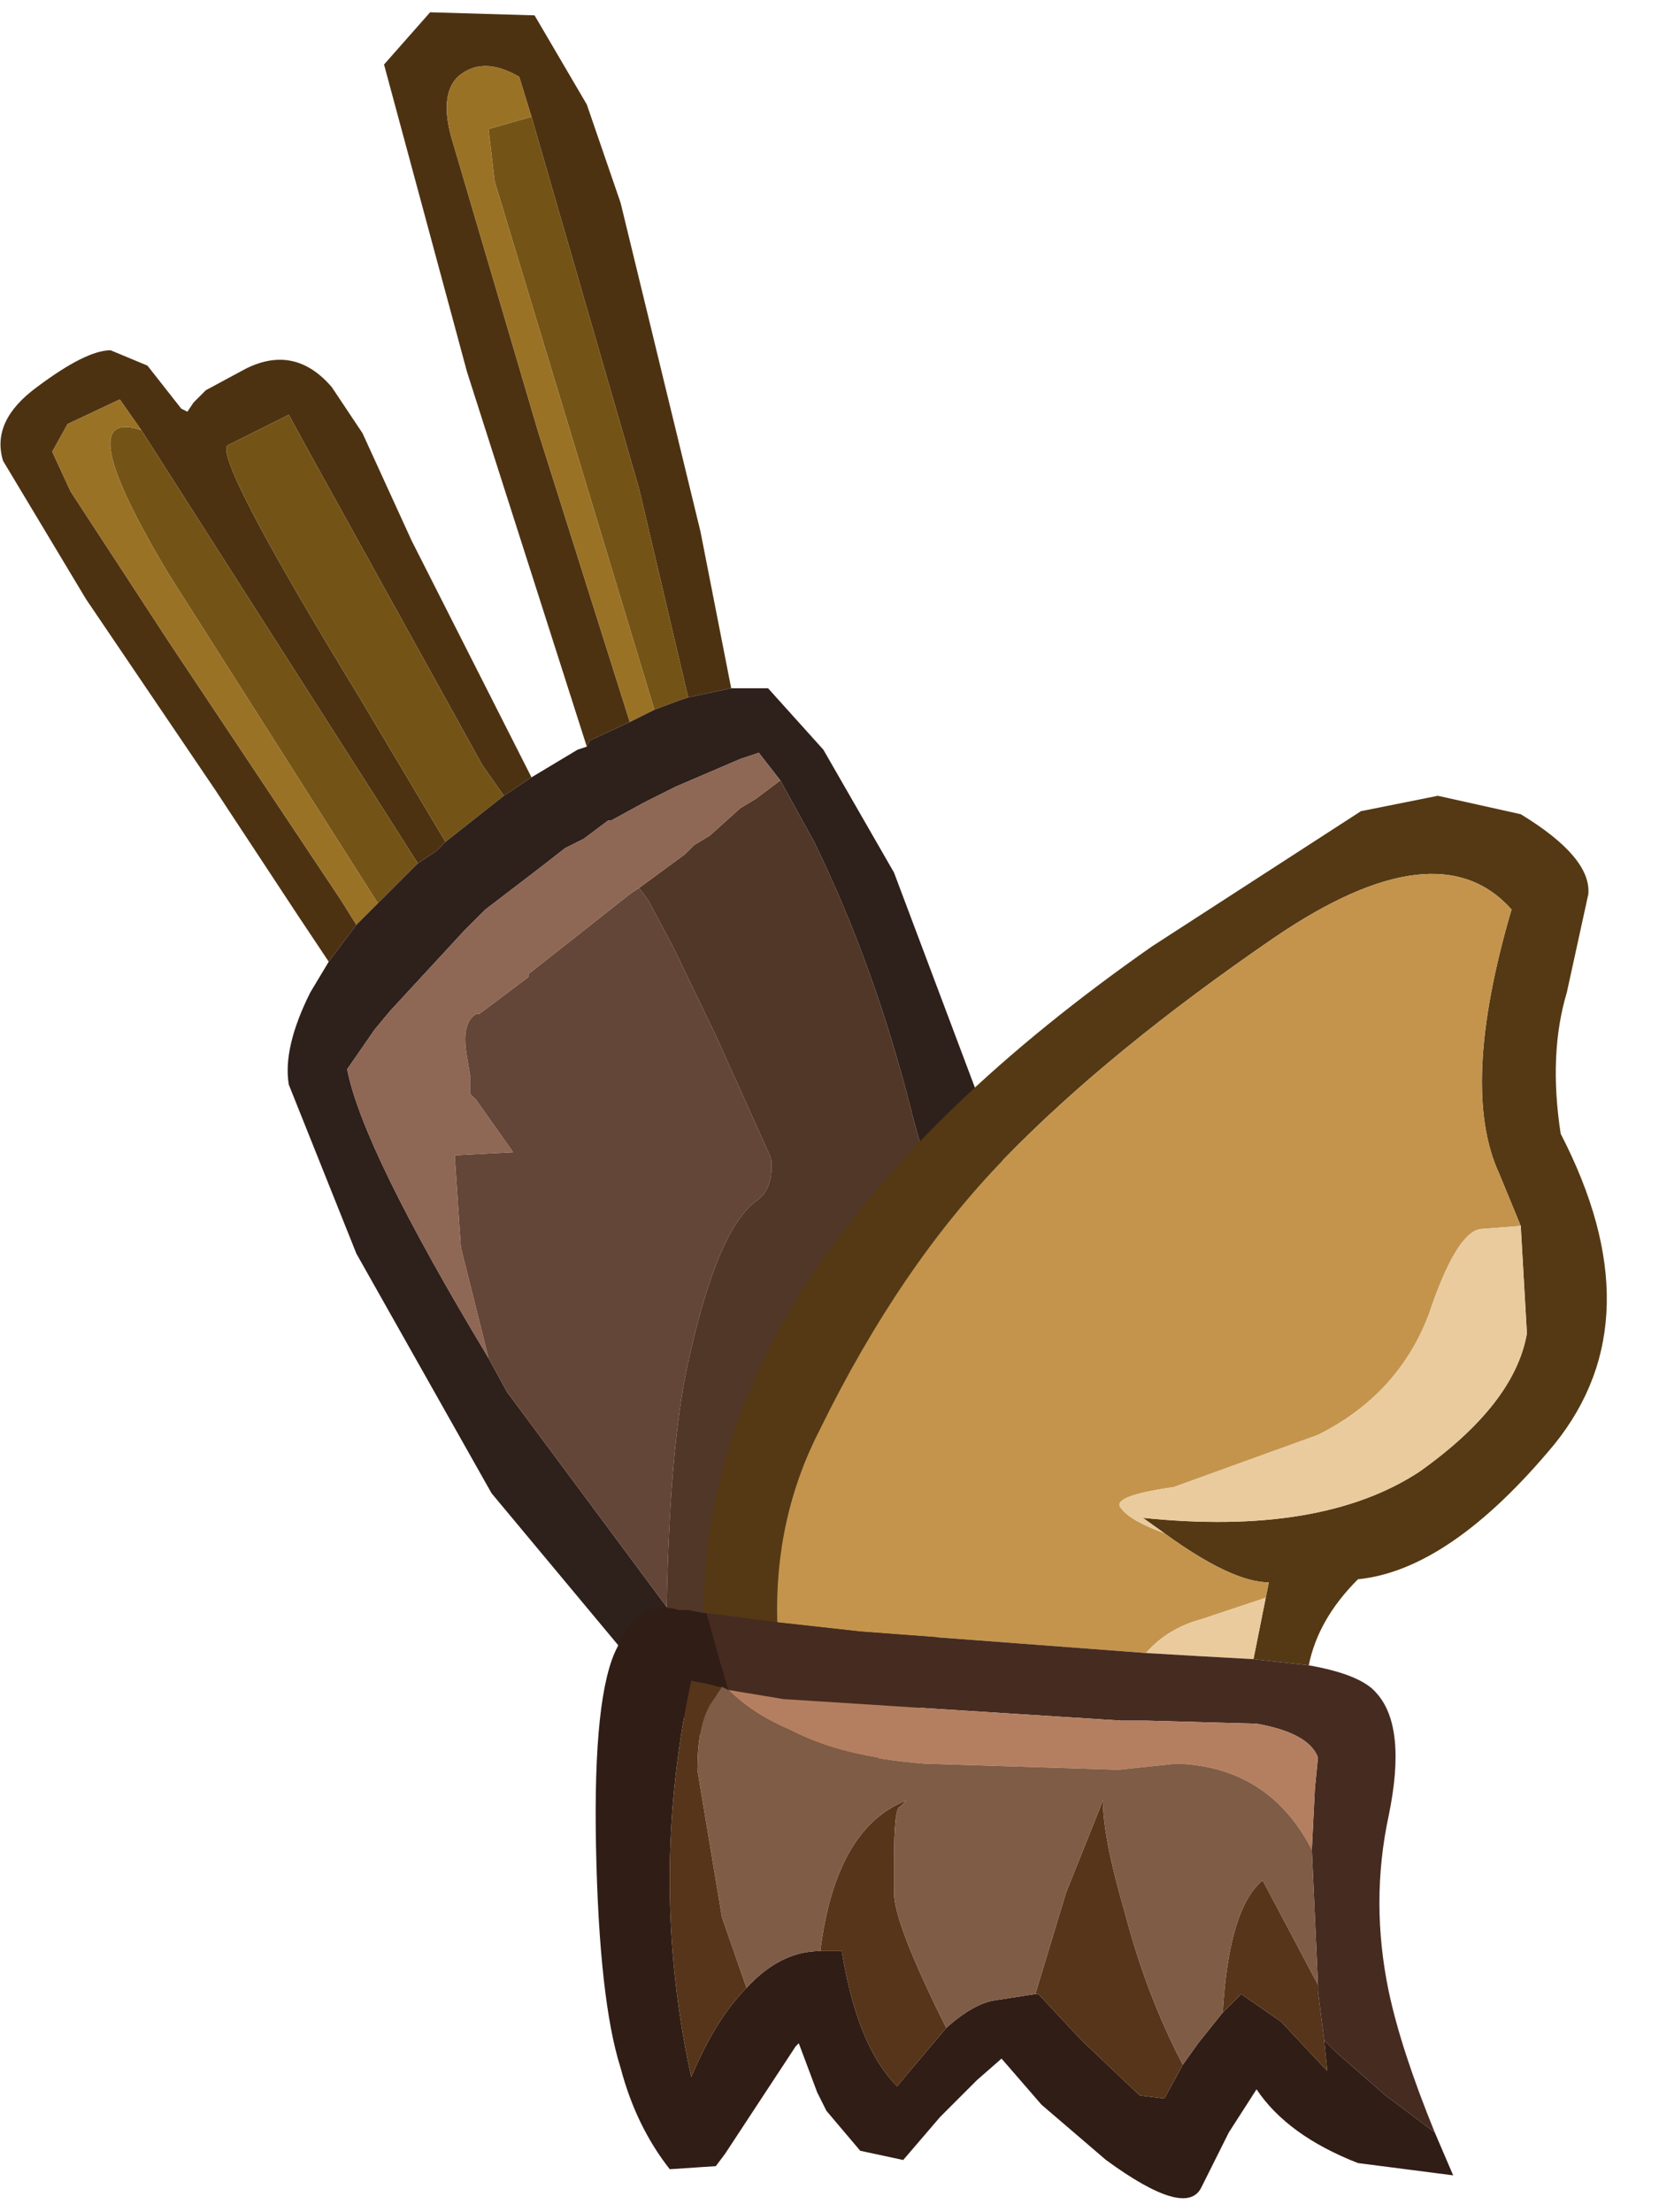 <?xml version="1.0" encoding="utf-8"?>
<svg version="1.1" id="Layer_1"
xmlns="http://www.w3.org/2000/svg"
xmlns:xlink="http://www.w3.org/1999/xlink"
xmlns:author="http://www.sothink.com"
width="27px" height="36px"
xml:space="preserve">
<g id="1373" transform="matrix(1, 0, 0, 1, 9.7, 12.95)">
<path style="fill:#4D3212;fill-opacity:1" d="M1.5,-1.6L0.7 -5L-1.05 -11.05L-1.25 -11.7Q-1.85 -12.05 -2.25 -11.7Q-2.55 -11.4 -2.35 -10.7L-0.95 -5.95L0.55 -1.2L-0.1 -0.9L-0.15 -0.8L-2.1 -6.9L-3.45 -11.9L-2.7 -12.75L-1 -12.7L-0.15 -11.25L0.4 -9.65L1.7 -4.3L2.2 -1.75L1.5 -1.6M-4.35,2.7L-4.85 1.95L-6.2 -0.1L-8.3 -3.2L-9.65 -5.45Q-9.85 -6.1 -9.1 -6.65Q-8.3 -7.25 -7.9 -7.25L-7.3 -7L-6.75 -6.3L-6.65 -6.25L-6.55 -6.4L-6.35 -6.6L-5.7 -6.95Q-4.9 -7.35 -4.3 -6.65L-3.8 -5.9L-3 -4.15L-1.05 -0.3L-1.5 0L-1.85 -0.5L-4.7 -5.65L-5 -6.2L-6 -5.7Q-6.2 -5.45 -3.85 -1.6L-2.45 0.75L-2.6 0.9L-2.9 1.1L-3.6 0L-7.4 -5.95L-7.75 -6.45L-8.6 -6.05L-8.85 -5.6L-8.55 -4.95L-6.95 -2.5L-4.15 1.7L-3.9 2.1L-4.35 2.7" />
<path style="fill:#745416;fill-opacity:1" d="M1.35,-1.55L0.95 -1.4L-1.65 -10L-1.75 -10.85L-1.05 -11.05L0.7 -5L1.5 -1.6L1.35 -1.55M-3.55,1.75L-6.95 -3.6Q-8.6 -6.35 -7.4 -5.95L-3.6 0L-2.9 1.1L-3.55 1.75M-2.45,0.75L-3.85 -1.6Q-6.2 -5.45 -6 -5.7L-5 -6.2L-4.7 -5.65L-1.85 -0.5L-1.5 0L-2.45 0.75" />
<path style="fill:#9A7226;fill-opacity:1" d="M0.55,-1.2L-0.95 -5.95L-2.35 -10.7Q-2.55 -11.4 -2.25 -11.7Q-1.85 -12.05 -1.25 -11.7L-1.05 -11.05L-1.75 -10.85L-1.65 -10L0.95 -1.4L0.55 -1.2M-6.95,-3.6L-3.55 1.75L-3.9 2.1L-4.15 1.7L-6.95 -2.5L-8.55 -4.95L-8.85 -5.6L-8.6 -6.05L-7.75 -6.45L-7.4 -5.95Q-8.6 -6.35 -6.95 -3.6" />
<path style="fill:#2E201B;fill-opacity:1" d="M-2.9,1.1L-2.6 0.9L-2.45 0.75L-1.5 0L-1.05 -0.3L-0.3 -0.75L-0.15 -0.8L-0.1 -0.9L0.55 -1.2L0.95 -1.4L1.35 -1.55L1.5 -1.6L2.2 -1.75L2.8 -1.75L3.7 -0.75L4.85 1.25L6.75 6.3Q7.25 7.7 6.65 8.65Q5.85 11.4 5.45 14.3Q5.3 15.15 4.65 15.6Q4 16.25 3.5 16.2L2.75 16.3L2 15.55L1.05 14.65L-1.7 11.35L-3.9 7.45L-5 4.7Q-5.1 4.1 -4.65 3.2L-4.35 2.7L-3.9 2.1L-3.55 1.75L-2.9 1.1M-1.45,9.7L1.15 13.2L3.5 15.65L3.85 15.75L4.1 15.7Q5.35 13.9 5.65 11.6L6.3 8.05Q5.55 6.75 5.15 5.2Q4.55 2.8 3.55 0.75L3 -0.25L2.65 -0.7L2.35 -0.6L2 -0.45L1.3 -0.15L0.8 0.1L0.25 0.4L0.2 0.4L-0.2 0.7L-0.5 0.85L-0.95 1.2L-1.8 1.85L-2.15 2.2L-2.75 2.85L-3.35 3.5L-3.6 3.8L-4.05 4.45Q-3.8 5.75 -1.75 9.15L-1.45 9.7" />
<path style="fill:#644638;fill-opacity:1" d="M1.15,13.2L-1.45 9.7L-1.75 9.15L-2.2 7.35L-2.3 5.85L-1.35 5.8L-1.95 4.95L-2.05 4.85L-2.05 4.55L-2.1 4.25Q-2.2 3.7 -1.95 3.55L-1.9 3.55L-1.1 2.95L-1.1 2.9L-0.4 2.35L0.55 1.6L0.7 1.5L0.85 1.7L1.25 2.45L1.95 3.9L2.85 5.9Q2.9 6.4 2.6 6.6Q2 7.05 1.55 9Q1.2 10.4 1.15 13.2" />
<path style="fill:#513727;fill-opacity:1" d="M1.55,9Q2 7.05 2.6 6.6Q2.9 6.4 2.85 5.9L1.95 3.9L1.25 2.45L0.85 1.7L0.7 1.5L1.45 0.95L1.5 0.9L1.6 0.8L1.85 0.65L2.35 0.2L2.6 0.05L3 -0.25L3.55 0.75Q4.55 2.8 5.15 5.2Q5.55 6.75 6.3 8.05L5.65 11.6Q5.35 13.9 4.1 15.7L3.85 15.75L3.5 15.65L1.15 13.2Q1.2 10.4 1.55 9" />
<path style="fill:#8E6755;fill-opacity:1" d="M2.6,0.05L2.35 0.2L1.85 0.65L1.6 0.8L1.5 0.9L1.45 0.95L0.7 1.5L0.55 1.6L-0.4 2.35L-1.1 2.9L-1.1 2.95L-1.9 3.55L-1.95 3.55Q-2.2 3.7 -2.1 4.25L-2.05 4.55L-2.05 4.85L-1.95 4.95L-1.35 5.8L-2.3 5.85L-2.2 7.35L-1.75 9.15Q-3.8 5.75 -4.05 4.45L-3.6 3.8L-3.35 3.5L-2.75 2.85L-2.15 2.2L-1.8 1.85L-0.95 1.2L-0.5 0.85L-0.2 0.7L0.2 0.4L0.25 0.4L0.8 0.1L1.3 -0.15L2 -0.45L2.35 -0.6L2.65 -0.7L3 -0.25L2.6 0.05" />
<path style="fill:#543914;fill-opacity:1" d="M10.7,14.05L10.9 13.05L10.95 12.8Q10.35 12.8 9.25 12L8.9 11.75Q11.8 12.05 13.4 11Q14.95 9.9 15.15 8.75L15.05 7L14.7 6.15Q14.05 4.75 14.9 1.85Q13.7 0.5 11.05 2.3Q8.35 4.15 6.65 5.9Q4.95 7.65 3.65 10.3Q2.9 11.75 2.95 13.45L1.8 13.3L1.75 13.3Q1.75 7.55 9.05 2.45L12.45 0.25L13.7 0L15.05 0.3Q16.2 1 16.15 1.6L15.8 3.2Q15.5 4.2 15.7 5.5Q17.25 8.5 15.6 10.55Q13.9 12.6 12.4 12.75Q11.75 13.4 11.6 14.15L10.7 14.05" />
<path style="fill:#C4944D;fill-opacity:1" d="M2.95,13.45Q2.9 11.75 3.65 10.3Q4.95 7.65 6.65 5.9Q8.35 4.15 11.05 2.3Q13.7 0.5 14.9 1.85Q14.05 4.75 14.7 6.15L15.05 7L14.4 7.05Q14 7.1 13.55 8.45Q13.05 9.75 11.75 10.4L9.4 11.25Q8.35 11.4 8.55 11.6Q8.7 11.8 9.25 12Q10.35 12.8 10.95 12.8L10.9 13.05L9.85 13.4Q9.3 13.55 8.95 13.95L4.3 13.6L2.95 13.45" />
<path style="fill:#E9CB9E;fill-opacity:1" d="M8.55,11.6Q8.35 11.4 9.4 11.25L11.75 10.4Q13.05 9.75 13.55 8.45Q14 7.1 14.4 7.05L15.05 7L15.15 8.75Q14.95 9.9 13.4 11Q11.8 12.05 8.9 11.75L9.25 12Q8.7 11.8 8.55 11.6M9.85,13.4L10.9 13.05L10.7 14.05L9.8 14L8.95 13.95Q9.3 13.55 9.85 13.4" />
<path style="fill:#301D16;fill-opacity:1" d="M10.5,19.5L11.15 19.95L11.9 20.75L11.85 20.25L12.05 20.45L12.85 21.15L13.65 21.75L13.95 22.45L12.4 22.25Q11.25 21.8 10.75 21.05L10.3 21.75L9.85 22.65Q9.6 23.15 8.3 22.2L7.25 21.3L6.6 20.55L6.2 20.9L5.6 21.5L5 22.2L4.3 22.05L3.75 21.4L3.6 21.1L3.3 20.3L3.25 20.35L2.1 22.1L1.95 22.3L1.2 22.35Q0.65 21.65 0.4 20.7Q0.05 19.6 0 17.1Q-0.05 14.6 0.35 13.85Q0.7 13.05 1.35 13.25L1.5 13.25L1.75 13.3L1.8 13.3L2.15 14.55L2.05 14.5L2 14.5L1.8 14.45L1.55 14.4Q0.85 17.65 1.55 20.85Q1.95 19.9 2.45 19.4Q3 18.8 3.65 18.8L4 18.8Q4.25 20.35 4.9 21L5.7 20.05Q6.15 19.65 6.5 19.6L7.15 19.5L7.2 19.5L7.9 20.25L8.85 21.15L9.25 21.2L9.55 20.65L9.8 20.3L10.2 19.8L10.5 19.5" />
<path style="fill:#462B21;fill-opacity:1" d="M12.85,21.15L12.05 20.45L11.85 20.25L11.75 19.45L11.75 19.35L11.65 17.15L11.7 16.15L11.75 15.65Q11.6 15.25 10.75 15.1L8.95 15.05L8.55 15.05L3.05 14.7L2.15 14.55L1.8 13.3L2.95 13.45L4.3 13.6L8.95 13.95L9.8 14L10.7 14.05L11.6 14.15Q12.45 14.3 12.7 14.6Q13.2 15.15 12.9 16.6Q12.6 18 12.9 19.45Q13.1 20.4 13.65 21.75L12.85 21.15" />
<path style="fill:#57351A;fill-opacity:1" d="M9.25,21.2L8.85 21.15L7.9 20.25L7.2 19.5L7.15 19.5L7.65 17.85L8.25 16.35Q8.25 16.95 8.6 18.15Q8.95 19.5 9.55 20.65L9.25 21.2M10.2,19.8Q10.3 18.1 10.85 17.65L11.75 19.35L11.75 19.45L11.85 20.25L11.9 20.75L11.15 19.95L10.5 19.5L10.2 19.8M2.05,14.5L1.85 14.8L1.8 14.9Q1.65 15.25 1.65 15.85L2.05 18.25L2.45 19.4Q1.95 19.9 1.55 20.85Q0.85 17.65 1.55 14.4L1.8 14.45L2 14.5L2.05 14.5M4.9,21Q4.25 20.35 4 18.8L3.65 18.8Q3.9 16.8 5.05 16.35L4.95 16.45Q4.85 16.45 4.85 17.35L4.85 17.85Q4.85 18.35 5.7 20.05L4.9 21" />
<path style="fill:#B47F60;fill-opacity:1" d="M3.05,14.7L8.55 15.05L8.95 15.05L10.75 15.1Q11.6 15.25 11.75 15.65L11.7 16.15L11.65 17.15Q10.95 15.8 9.45 15.75L8.5 15.85L5.35 15.75Q4 15.65 3.15 15.2Q2.55 14.95 2.15 14.55L3.05 14.7" />
<path style="fill:#7F5C46;fill-opacity:1" d="M6.5,19.6Q6.15 19.65 5.7 20.05Q4.85 18.35 4.85 17.85L4.85 17.35Q4.85 16.45 4.95 16.45L5.05 16.35Q3.9 16.8 3.65 18.8Q3 18.8 2.45 19.4L2.05 18.25L1.65 15.85Q1.65 15.25 1.8 14.9L1.85 14.8L2.05 14.5L2.15 14.55Q2.55 14.95 3.15 15.2Q4 15.65 5.35 15.75L8.5 15.85L9.45 15.75Q10.95 15.8 11.65 17.15L11.75 19.35L10.85 17.65Q10.3 18.1 10.2 19.8L9.8 20.3L9.55 20.65Q8.95 19.5 8.6 18.15Q8.25 16.95 8.25 16.35L7.65 17.85L7.15 19.5L6.5 19.6" />
</g>
</svg>
